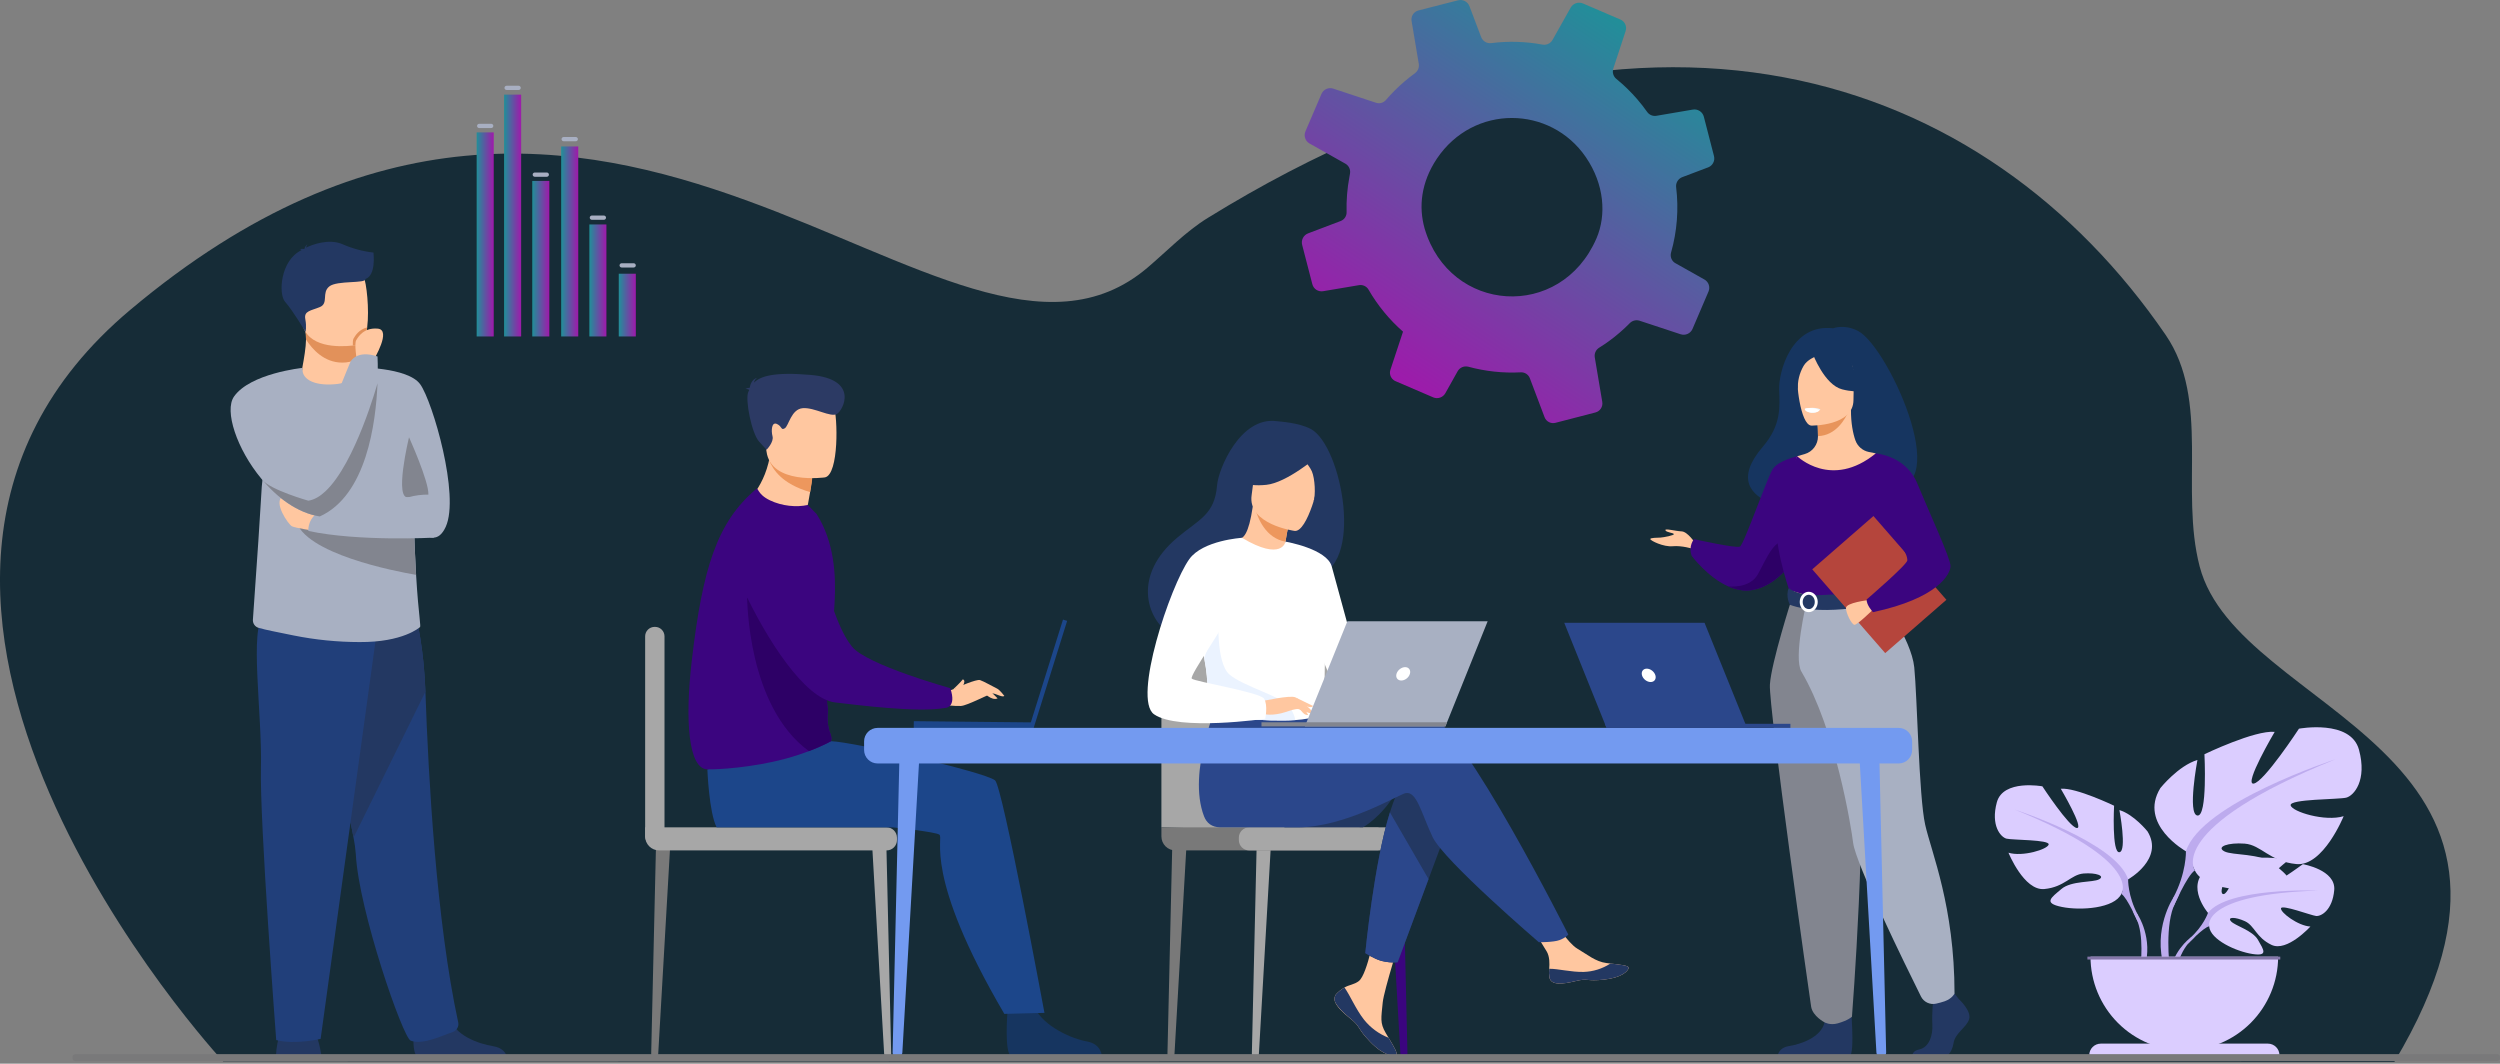 <svg width="1060" height="451" viewBox="0 0 1060 451" fill="none" xmlns="http://www.w3.org/2000/svg">
<rect x="0" y="0" width="1060" height="451" fill="#808080" stroke="none"/>
<path d="M94.587 450.006C94.587 450.006 -88.852 252.485 55.188 131.416C259.967 -40.73 402.267 185.271 486.577 113.46C494.936 106.34 502.774 98.148 512.119 92.385C697.739 -22.094 842.451 31.355 918.238 142.011C937.29 169.829 924.164 207.519 932.648 240.152C949.026 303.146 1095.31 316.042 1015.22 450.234L94.587 450.006Z" fill="#162C37"/>
<path d="M717.617 139.484L724.257 123.958L724.411 123.592C724.797 122.681 724.834 121.66 724.515 120.723C724.197 119.787 723.545 119 722.683 118.514L710.398 111.606C710.199 111.499 710.01 111.377 709.831 111.24C709.232 110.751 708.79 110.097 708.559 109.359C708.328 108.621 708.318 107.831 708.531 107.088C711.083 98.081 711.813 88.656 710.68 79.364C710.638 78.987 710.648 78.607 710.709 78.233C710.829 77.539 711.127 76.888 711.573 76.343C712.018 75.797 712.597 75.377 713.253 75.121L724.257 70.962C724.955 70.689 725.565 70.231 726.02 69.635C726.475 69.04 726.758 68.332 726.838 67.587C726.879 67.113 726.843 66.636 726.732 66.174L722.427 49.483C722.168 48.486 721.544 47.622 720.678 47.063C719.812 46.504 718.768 46.291 717.752 46.467L702.312 49.099C701.567 49.224 700.802 49.134 700.107 48.84C699.411 48.547 698.814 48.061 698.384 47.441C697.092 45.628 695.737 43.867 694.262 42.158C691.556 39.006 688.576 36.101 685.355 33.478C684.711 32.96 684.241 32.257 684.007 31.464C683.773 30.671 683.788 29.825 684.049 29.041L689.012 13.943L689.254 13.181C689.57 12.238 689.519 11.211 689.112 10.303C688.705 9.396 687.972 8.675 687.058 8.283L671.178 1.47C670.241 1.075 669.192 1.038 668.23 1.365C667.268 1.692 666.459 2.361 665.958 3.246L658.27 16.919C657.857 17.657 657.222 18.247 656.455 18.603C655.689 18.96 654.829 19.067 653.998 18.907C646.825 17.577 639.488 17.367 632.25 18.285C631.354 18.393 630.447 18.196 629.675 17.727C628.904 17.258 628.313 16.543 627.997 15.697L623.058 2.656C622.701 1.707 622.004 0.924 621.103 0.458C620.202 -0.008 619.16 -0.123 618.179 0.134L601.398 4.436C600.446 4.683 599.622 5.278 599.087 6.103C598.553 6.929 598.347 7.925 598.51 8.895L601.559 27.035C601.69 27.791 601.606 28.569 601.317 29.281C601.029 29.992 600.547 30.609 599.927 31.061C598.367 32.189 596.844 33.391 595.358 34.667C592.605 37.032 590.035 39.602 587.671 42.355C587.166 42.964 586.49 43.404 585.73 43.62C584.97 43.836 584.162 43.816 583.413 43.564L565.275 37.574C564.316 37.257 563.272 37.311 562.352 37.727C561.431 38.142 560.7 38.889 560.304 39.819L553.488 55.743C553.146 56.564 553.083 57.473 553.308 58.333C553.533 59.192 554.033 59.955 554.732 60.503C554.883 60.624 555.044 60.731 555.215 60.821L570.385 69.366C571.077 69.744 571.641 70.319 572.007 71.017C572.373 71.715 572.525 72.506 572.442 73.29C572.436 73.433 572.415 73.573 572.38 73.711C572.284 74.122 572.211 74.537 572.161 74.956C571.225 79.888 570.821 84.907 570.956 89.926C570.986 90.749 570.754 91.561 570.293 92.244C569.833 92.928 569.168 93.448 568.394 93.729L554.622 98.95C553.678 99.31 552.9 100.006 552.438 100.905C551.975 101.803 551.86 102.841 552.115 103.819L553.07 107.535L556.427 120.483C556.675 121.468 557.286 122.322 558.137 122.876C558.988 123.429 560.017 123.64 561.018 123.467L576.22 120.904C577.011 120.771 577.823 120.884 578.547 121.228C579.272 121.572 579.873 122.13 580.269 122.826C584.134 129.517 589.069 135.529 594.879 140.622L593.832 143.789L589.545 156.763C589.283 157.535 589.269 158.37 589.504 159.15C589.74 159.931 590.214 160.618 590.859 161.116C591.132 161.331 591.434 161.506 591.756 161.636L607.717 168.497C608.632 168.875 609.654 168.907 610.591 168.586C611.528 168.265 612.317 167.614 612.809 166.754L618.047 157.4C618.485 156.627 619.166 156.021 619.984 155.675C620.803 155.329 621.712 155.264 622.572 155.489C629.792 157.453 637.279 158.257 644.751 157.873C645.595 157.816 646.435 158.036 647.143 158.498C647.852 158.96 648.391 159.64 648.679 160.435L654.902 176.909C655.244 177.8 655.902 178.534 656.749 178.972C657.597 179.409 658.576 179.519 659.5 179.282L676.435 174.889C677.399 174.65 678.237 174.054 678.78 173.222C679.324 172.39 679.532 171.383 679.363 170.404L676.186 151.528C676.05 150.735 676.156 149.919 676.489 149.186C676.821 148.453 677.366 147.837 678.053 147.417C681.119 145.519 684.029 143.379 686.754 141.018C688.255 139.729 689.689 138.387 691.055 136.991C691.581 136.46 692.243 136.085 692.968 135.907C693.694 135.728 694.454 135.754 695.166 135.98L712.562 141.717C713.531 142.044 714.587 141.996 715.523 141.583C716.459 141.169 717.206 140.42 717.617 139.484ZM672.408 66.65C680.242 78.138 681.193 91.134 676.888 101.11C661.726 136.042 614.694 132.916 604.041 96.911C601.428 87.659 602.537 77.347 609.21 67.305C624.834 44.039 657.414 44.706 672.408 66.65Z" fill="url(#paint0_linear_436_565)"/>
<path d="M136.334 448.008C136.334 448.008 135.525 441.704 133.651 437.959C131.776 434.214 119.861 436.597 119.861 436.597C119.861 436.597 117.478 438.64 116.965 448.177L136.334 448.008Z" fill="#233862"/>
<path d="M176.945 447.92C174.145 446.211 175.737 433.456 175.737 433.456C175.737 433.456 188.787 423.015 190.581 431.011C192.375 439.006 202.98 442.594 209.016 443.571C213.182 444.248 214.474 446.555 214.873 447.92H176.945Z" fill="#233862"/>
<path d="M149.911 355.152C150.368 357.482 150.688 359.836 150.87 362.203C152.081 385.868 170.787 439.98 174.137 441.243C179.313 443.194 187.465 439.046 191.73 437.684C193.498 437.117 194.692 435.334 194.293 433.526C185.031 390.934 181.627 329.606 180.382 293.312C179.756 275.007 176.619 262.388 176.619 262.388C176.619 262.388 131.003 250.204 130.729 265.606C130.491 279.232 145.844 332.678 149.911 355.152Z" fill="#213F7A"/>
<path d="M149.911 355.152L180.389 293.282C179.763 274.978 176.626 262.359 176.626 262.359C176.626 262.359 131.003 250.204 130.729 265.606C130.491 279.232 145.844 332.678 149.911 355.152Z" fill="#233862"/>
<path d="M160.062 265.661L135.945 440.481C135.945 440.481 125.352 443.044 117.115 440.994C117.115 440.994 110.054 348.006 110.639 325.535C111.225 303.065 105.573 265.39 111.932 261.235C118.29 257.08 160.062 265.661 160.062 265.661Z" fill="#213F7A"/>
<path d="M107.232 262.747C107.176 263.513 107.386 264.275 107.826 264.905C108.266 265.535 108.909 265.995 109.648 266.206C113.012 267.18 116.889 267.861 124.371 269.41C133.62 271.277 143.031 272.224 152.467 272.236C170.942 272.353 177.937 265.983 177.937 265.983C178.736 265.983 177.517 262.132 176.422 243.746C176.056 237.523 175.69 229.623 175.434 219.643C175.203 210.666 175.046 200.002 175.031 187.346C175.009 172.128 151.453 155.749 151.017 155.749C151.017 157.945 147.565 161.972 142.231 162.338C135.917 162.752 128.171 159.607 128.171 155.972C128.171 155.935 116.757 174.233 112.701 193.731C112.185 196.202 111.789 198.809 111.471 201.554C110.504 209.813 111.445 203.927 107.232 262.747Z" fill="#A8B0C2"/>
<path d="M151.018 155.752C151.018 155.752 172.923 155.566 178.194 162.961C183.466 170.356 195.033 210.135 188.993 223.366C182.953 236.597 171.675 217.897 165.415 209.788C159.155 201.679 151.018 155.752 151.018 155.752Z" fill="#A8B0C2"/>
<path d="M151.241 152.406V154.672C151.241 154.672 151.86 161.756 143.14 162.788C134.42 163.821 127.926 161.485 128.161 156.023C128.948 151.791 129.694 147.424 129.753 143.92C129.773 142.501 129.669 141.082 129.442 139.681L146.343 139.344L151.318 140.157L151.241 152.406Z" fill="#FFC7A0"/>
<path d="M151.303 140.157L151.241 152.406C149.334 153.297 147.254 153.755 145.149 153.75C137.381 153.75 132.363 148.057 129.738 143.92C129.758 142.501 129.654 141.082 129.427 139.681L146.328 139.344L151.303 140.157Z" fill="#E2915A"/>
<path d="M128.134 136.961C130.093 147.515 143.711 147.167 149.593 146.505C151.252 146.322 152.291 146.109 152.291 146.109C154.158 145.612 155.22 142.668 155.685 138.817C156.644 131.191 155.432 120 154.143 117.137C152.207 112.832 148.554 108.171 134.844 111.532C121.135 114.893 125.62 123.441 128.134 136.961Z" fill="#FFC7A0"/>
<path d="M173.417 185.399C173.417 185.399 181.891 204.11 181.642 209.718C178.864 209.679 176.094 210.035 173.417 210.776C166.795 212.742 173.417 185.399 173.417 185.399Z" fill="#82858F"/>
<path d="M158.352 107.095C153.813 106.577 149.377 105.376 145.196 103.533C139.419 101.021 132.131 103.789 129.763 105.034C129.849 104.522 130.047 104.036 130.341 103.61C130.341 103.61 129.279 104.364 129.122 105.418C129.012 105.499 128.965 105.554 128.99 105.572C129.016 105.59 127.786 105.352 127.013 105.7C127.013 105.7 127.555 105.623 127.746 105.971C127.767 106.009 127.797 106.042 127.833 106.066C118.817 110.423 117.986 124.667 120.878 127.962C124.37 131.927 129.539 140.753 129.539 140.753C129.539 140.753 130.077 138.751 129.444 135.262C128.811 131.773 131.824 131.773 135.631 130.188C139.438 128.603 136.275 124.147 139.606 121.46C142.937 118.773 155.149 120.362 154.981 118.286C159.524 116.635 158.352 107.556 158.352 107.095Z" fill="#233862"/>
<path d="M125.371 220.452C128.951 234.814 167.629 242.238 176.422 243.747C176.056 237.523 175.69 229.623 175.434 219.643L125.371 220.452Z" fill="#82858F"/>
<path d="M133.863 225.12C133.497 225.12 125.264 223.89 123.789 223.154C122.314 222.418 115.574 212.834 119.989 210.377C124.404 207.921 136.257 217.747 136.257 217.747L133.863 225.12Z" fill="#FFC7A0"/>
<path d="M183.922 227.964C183.922 227.964 152.075 229.692 130.726 225.12C130.726 225.12 130.187 218.947 136.901 216.205C136.901 216.205 170.195 209.147 178.193 211.113C186.192 213.079 183.922 227.964 183.922 227.964Z" fill="#A8B0C2"/>
<path d="M110.819 202.982C117.408 210.948 126.062 217.454 135.583 218.977C135.664 218.856 138.468 214.602 137.941 208.36C137.699 205.468 136.74 202.136 134.474 198.6C133.729 197.407 133.102 196.144 132.603 194.829C127.402 181.562 128.178 155.994 128.178 155.994C128.178 155.994 106.1 158.308 99.222 168.134C95.008 174.137 100.382 190.388 110.819 202.982Z" fill="#A8B0C2"/>
<path d="M149.592 146.505C151.251 146.322 152.29 146.109 152.29 146.109C154.157 145.612 155.219 142.668 155.684 138.817C152.184 139.677 150.577 142.383 149.911 143.536C149.607 144.056 149.545 145.216 149.592 146.505Z" fill="#E2915A"/>
<path d="M158.489 152.472C158.489 152.472 166.114 139.89 160.184 139.344C154.254 138.799 151.87 142.818 151.017 144.283C150.165 145.747 151.241 152.406 151.241 152.406L158.489 152.472Z" fill="#FFC7A0"/>
<path d="M129.427 207.92C129.656 209.429 130.093 210.899 130.726 212.288C131.885 214.815 133.537 217.085 135.584 218.966C155.388 210.029 159.378 179.332 160.067 162.466C160.334 155.69 160.067 151.143 160.067 151.143C151.131 148.185 148.62 153.34 148.62 153.34C148.62 153.34 138.073 178.417 132.604 194.803C130.51 201.082 129.174 206.083 129.427 207.92Z" fill="#A8B0C2"/>
<path d="M110.819 202.982C117.408 210.948 126.062 217.454 135.583 218.977C155.388 210.04 159.378 179.343 160.066 162.478C160.066 162.478 150.695 196.466 137.941 208.345C135.635 210.494 133.219 211.922 130.726 212.292C130.726 212.292 114.644 207.745 111.273 203.465C111.152 203.278 110.999 203.114 110.819 202.982Z" fill="#82858F"/>
<path d="M936.188 387.057C936.188 387.057 926.502 375.756 935.592 368.581C935.592 368.581 942.228 364.554 947.643 364.887C947.643 364.887 939.955 377.748 942.452 379.029C944.948 380.31 949.967 364.081 949.967 364.081C949.967 364.081 965.071 362.617 969.932 364.953C969.932 364.953 957.017 375.522 959.737 376.148C962.457 376.774 976.404 366.406 976.404 366.406C976.404 366.406 990.465 368.797 989.714 377.389C988.964 385.981 984.121 388.617 981.99 388.372C979.86 388.126 967.406 383.389 967.136 385.135C966.865 386.882 974.362 392.582 979.611 392.849C979.611 392.849 969.698 403.781 963.112 400.625C956.527 397.469 955.963 392.468 951.856 390.594C947.749 388.719 944.245 388.723 945.94 390.634C947.635 392.545 955.066 394.409 957.416 398.56C959.767 402.712 961.872 405.516 955.055 404.491C948.239 403.466 937.162 398.48 936.675 392.776L936.188 387.057Z" fill="#DBCDFF"/>
<path d="M982.806 377.605C982.806 377.605 944.622 376.14 936.188 387.057C936.188 387.057 934.321 392.644 928.585 397.729L927.688 400.167C927.688 400.167 934.306 393.189 936.675 392.768C936.675 392.768 932.97 379.237 982.806 377.605Z" fill="#BDABEE"/>
<path d="M928.585 397.729C928.585 397.729 920.389 403.791 919.818 414.624L921.308 414.756C921.308 414.756 923.925 403.557 928.655 399.175C933.384 394.793 928.585 397.729 928.585 397.729Z" fill="#BDABEE"/>
<path d="M902.326 372.846C902.326 372.846 917.73 364.217 910.541 352.509C910.541 352.509 904.79 345.319 898.629 343.47C898.629 343.47 901.924 360.933 898.629 361.343C895.334 361.753 896.37 341.622 896.37 341.622C896.37 341.622 880.143 333.817 873.773 334.432C873.773 334.432 883.84 351.481 880.553 351.07C877.265 350.66 865.969 333.403 865.969 333.403C865.969 333.403 849.331 330.324 846.659 340.183C843.986 350.042 848.302 354.973 850.766 355.592C853.229 356.21 869.047 356.002 868.637 358.056C868.227 360.109 857.545 363.397 851.589 361.548C851.589 361.548 858.16 377.777 866.789 376.953C875.417 376.13 878.085 370.792 883.426 370.364C888.767 369.935 892.669 371.389 890.015 372.827C887.361 374.266 878.301 373.3 873.993 376.968C869.684 380.636 866.188 382.895 874.198 384.539C882.207 386.183 896.59 385.154 899.456 378.992L902.326 372.846Z" fill="#DBCDFF"/>
<path d="M854.258 343.265C854.258 343.265 897.396 357.235 902.326 372.846C902.326 372.846 902.121 379.831 906.434 387.856V390.938C906.434 390.938 901.916 380.46 899.449 379.025C899.449 379.011 909.106 365.451 854.258 343.265Z" fill="#BDABEE"/>
<path d="M906.435 387.841C906.435 387.841 913.087 397.945 909.294 410.242L907.584 409.785C907.584 409.785 909.246 396.239 905.754 389.426C902.262 382.613 906.435 387.841 906.435 387.841Z" fill="#BDABEE"/>
<path d="M926.832 360.947C926.832 360.947 906.526 349.573 916.003 334.138C916.003 334.138 923.585 324.66 931.708 322.222C931.708 322.222 927.373 345.242 931.708 345.784C936.042 346.326 934.684 319.791 934.684 319.791C934.684 319.791 956.077 309.5 964.471 310.313C964.471 310.313 951.201 332.788 955.535 332.246C959.869 331.704 974.761 308.959 974.761 308.959C974.761 308.959 996.692 304.895 1000.21 317.895C1003.73 330.895 998.046 337.393 994.795 338.206C991.545 339.018 970.697 338.744 971.239 341.453C971.781 344.162 985.86 348.493 993.712 346.058C993.712 346.058 985.047 367.449 973.677 366.366C962.307 365.282 958.786 358.242 951.742 357.7C944.699 357.158 939.56 359.055 943.078 360.951C946.596 362.847 958.515 361.573 964.2 366.406C969.885 371.238 974.49 374.218 963.929 376.386C953.368 378.553 934.413 377.198 930.617 369.064L926.832 360.947Z" fill="#DBCDFF"/>
<path d="M990.198 321.951C990.198 321.951 933.337 340.366 926.835 360.948C926.835 360.948 927.106 370.155 921.421 380.717V384.777C921.421 384.777 927.377 370.968 930.628 369.071C930.628 369.064 917.9 351.198 990.198 321.951Z" fill="#BDABEE"/>
<path d="M921.421 380.716C921.421 380.716 912.635 394.031 917.65 410.242L919.905 409.638C919.905 409.638 917.709 391.78 922.303 382.803C926.897 373.827 921.421 380.716 921.421 380.716Z" fill="#BDABEE"/>
<path d="M926.15 445.398C936.7 445.398 946.819 441.207 954.279 433.746C961.739 426.285 965.93 416.166 965.93 405.615H886.37C886.37 416.166 890.561 426.285 898.021 433.746C905.481 441.207 915.6 445.398 926.15 445.398Z" fill="#DBCDFF"/>
<path d="M966.48 447.408H885.832C885.832 446.106 886.349 444.857 887.27 443.936C888.191 443.016 889.439 442.499 890.741 442.499H961.586C962.23 442.499 962.869 442.626 963.464 442.872C964.059 443.119 964.6 443.481 965.056 443.937C965.511 444.393 965.873 444.934 966.119 445.529C966.365 446.125 966.492 446.763 966.491 447.408H966.48Z" fill="#DBCDFF"/>
<path d="M966.835 405.615H885.063V406.834H966.835V405.615Z" fill="#8476A8"/>
<path d="M787.8 140.321C781.943 137.283 777.254 139.194 777.254 139.194C759.339 137.089 754.111 157.985 754.353 165.186C754.594 172.387 755.418 180.097 747.416 189.44C724.302 216.403 772.718 217.6 772.718 217.6C773.128 196.041 798.969 203.908 797.834 206.09C830.949 214.042 801.118 147.23 787.8 140.321Z" fill="#163560"/>
<path d="M718.69 230.194C718.69 230.194 715.538 225.394 712.997 225.303C710.457 225.211 705.757 223.89 706.134 224.831C706.511 225.771 709.428 225.867 709.706 226.43C709.985 226.994 705.379 227.84 704.065 227.935C702.751 228.03 699.643 227.935 699.738 228.594C699.834 229.253 705.332 231.98 709.212 231.603C713.092 231.226 717.888 232.731 717.888 232.731L718.69 230.194Z" fill="#FFC7A0"/>
<path d="M764.254 231.742C762.879 234.317 761.266 236.757 759.437 239.031C755.692 243.721 749.919 249.139 742.671 250.208C739.212 250.721 735.825 249.974 732.71 248.594C723.925 244.684 717.288 235.7 717.288 235.7C715.736 231.464 718.276 228.594 718.276 228.594C718.276 228.594 736.052 232.595 737.744 231.746C739.435 230.897 749.311 202.459 751.654 198.874C753.997 195.29 762.018 193.445 762.018 193.445L764.254 231.742Z" fill="#3B057F"/>
<path d="M759.437 239.031C755.692 243.721 749.919 249.139 742.671 250.208C739.212 250.72 735.825 249.974 732.71 248.594C733.054 248.637 741.862 249.725 745.35 243.468C748.927 237.073 752.793 226.913 758.101 230.289C760.392 231.746 760.293 235.378 759.437 239.031Z" fill="#2D0066"/>
<path d="M830.556 423.634C830.556 423.634 835.981 428.583 834.923 432.101C833.865 435.62 828.971 437.959 828.308 442.261C827.645 446.562 825.013 448.905 822.619 448.905H811.271C811.271 448.905 809.518 445.881 813.749 444.966C817.981 444.051 819.581 439.006 819.317 434.316C819.054 429.627 819.713 423.37 819.713 423.37L828.707 421.287L830.556 423.634Z" fill="#233862"/>
<path d="M784.665 425.735C784.665 425.735 786.616 446.705 784.233 447.877L753.758 447.814C753.758 447.814 753.758 444.296 758.653 443.516C763.547 442.737 772.149 439.855 773.603 433.485C775.056 427.115 784.665 425.735 784.665 425.735Z" fill="#233862"/>
<path d="M806.396 275.285C800.125 261.22 796.289 257.182 797.021 252.818C797.566 249.567 795.359 192.237 795.359 192.237C794.627 192.01 793.126 191.801 792.31 191.622C791.039 191.352 789.858 190.763 788.877 189.911C787.897 189.059 787.149 187.971 786.705 186.749C785.64 183.762 784.791 179.347 784.809 173.815L784.007 173.973L770.5 176.649C770.5 176.649 770.807 180.899 770.818 184.904V185.003C770.828 186.695 770.286 188.344 769.274 189.7C768.262 191.056 766.835 192.044 765.21 192.515C763.504 193.01 762.021 193.431 762.021 193.431C762.021 193.431 757.061 207.591 756.113 222.14C755.165 236.688 765.133 243.007 756.036 272.078C746.753 301.78 809.844 283.058 806.396 275.285Z" fill="#FFC7A0"/>
<path d="M770.499 176.66C770.499 176.66 770.806 180.91 770.817 184.915C778.373 184.703 782.37 177.806 783.996 173.984L770.499 176.66Z" fill="#E8945B"/>
<path d="M767.977 180.452C767.977 180.452 785.859 180.745 785.87 169.605C785.881 158.465 788.198 151 776.781 150.341C765.363 149.682 763.141 153.929 762.233 157.663C761.326 161.397 763.324 180.086 767.977 180.452Z" fill="#FFC7A0"/>
<path d="M768.637 150.071C768.637 150.071 773.535 163.14 781.05 165.08C788.566 167.021 791.824 165 791.824 165C788.116 161.744 785.657 157.299 784.868 152.428C784.868 152.428 772.331 143.847 768.637 150.071Z" fill="#163560"/>
<path d="M769.851 151.128C769.851 151.128 766.22 152.487 764.726 155.137C762.923 158.23 762.08 161.789 762.307 165.362C762.307 165.362 758.62 156.481 762.764 151.451C767.161 146.113 769.851 151.128 769.851 151.128Z" fill="#163560"/>
<path d="M771.869 173.541C771.409 174.06 770.835 174.467 770.193 174.728C769.55 174.989 768.856 175.098 768.164 175.045C767.584 175.011 767.023 174.823 766.539 174.501C766.055 174.18 765.665 173.736 765.407 173.215C765.407 173.215 769.057 172.347 771.869 173.541Z" fill="#EBF3FA"/>
<path d="M808.105 217.6C808.378 222.291 808.378 226.993 808.105 231.684C807.805 236.78 802.655 243.6 801.923 245.288C800.092 249.52 798.02 250.208 798.02 250.208L782.019 254.133L776.393 255.509L758.654 250.208C758.654 250.208 750.571 227.653 753.818 214.953C757.065 202.253 762.018 193.442 762.018 193.442C762.018 193.442 776.496 207.617 795.33 192.237L808.105 217.6Z" fill="#3B057F"/>
<path d="M803.423 233.763C803.122 238.855 802.654 243.6 801.922 245.288C800.091 249.52 798.02 250.208 798.02 250.208L782.019 254.132L775.063 252.09C775.063 252.09 798.261 248.571 795.691 228.612L803.423 233.763Z" fill="#3B057F"/>
<path d="M759.782 253.635C759.782 253.635 750.996 280.982 750.433 290.295C749.869 299.609 767.228 422.572 767.923 426.848C768.582 430.875 773.605 433.471 773.605 433.471C773.605 433.471 775.914 434.833 779.209 433.903C783.785 432.61 785.231 431.065 785.231 431.065C785.231 431.065 792.069 343.364 787.837 312.037C785.261 292.666 783.831 273.16 783.554 253.62L759.782 253.635Z" fill="#82858F"/>
<path d="M797.007 252.818C797.007 252.818 810.408 270.801 811.649 282.959C812.89 295.117 813.608 337.814 816.273 349.665C818.938 361.515 828.719 384.323 828.719 421.287C828.719 421.287 827.705 423.407 824.564 424.534C823.364 424.939 822.142 425.277 820.903 425.545C819.646 425.833 818.328 425.688 817.162 425.135C815.997 424.582 815.051 423.652 814.479 422.495C807.864 409.18 786.804 366.241 785.724 357.331C784.959 351.019 778.312 309.274 763.804 284.778C760.323 278.895 765.942 255.491 765.942 255.491L797.007 252.818Z" fill="#A8B0C2"/>
<path d="M771.469 173.837C771.469 173.837 771.162 175.151 767.893 174.935C767.893 174.935 765.151 174.767 765.235 173.325C765.235 173.336 767.896 172.311 771.469 173.837Z" fill="white"/>
<path d="M758.379 249.41C758.379 249.41 761.904 252.2 768.91 252.339C777.282 252.507 798.02 250.204 798.02 250.204C798.591 251.911 798.889 253.698 798.902 255.498C798.902 255.498 773.574 261.886 758.898 256.432C758.898 256.435 757.006 252.873 758.379 249.41Z" fill="#233862"/>
<path d="M766.904 259.554C764.795 259.554 763.082 257.618 763.082 255.231C763.082 252.844 764.795 250.911 766.904 250.911C769.012 250.911 770.722 252.848 770.722 255.231C770.722 257.614 769.009 259.554 766.904 259.554ZM766.904 252.174C765.494 252.174 764.341 253.547 764.341 255.231C764.341 256.915 765.487 258.288 766.904 258.288C768.321 258.288 769.466 256.919 769.466 255.231C769.466 253.543 768.324 252.174 766.904 252.174Z" fill="white"/>
<path d="M794.344 218.795L768.394 241.395L799.327 276.919L825.277 254.319L794.344 218.795Z" fill="#B5453C"/>
<path d="M792.166 254.44C792.166 254.44 782.649 255.538 782.689 257.812C782.729 260.085 785.057 264.705 786.232 264.91C787.407 265.115 793.971 258.639 793.971 258.639L792.166 254.44Z" fill="#FFC7A0"/>
<path d="M795.345 192.241C795.345 192.241 808.04 193.13 812.916 204.962C817.792 216.795 827.017 236.651 827.017 239.994C827.017 243.336 821.859 253.638 794.162 259.558C794.162 259.558 791.296 256.545 791.472 254.162C791.472 254.162 808.761 239.309 808.713 237.574C808.625 234.279 805.88 229.956 790.699 214.77C786.563 210.641 795.345 192.241 795.345 192.241Z" fill="#3B057F"/>
<path d="M532.293 448.177H532.162C531.978 448.177 531.797 448.141 531.628 448.07C531.458 447.999 531.305 447.895 531.177 447.764C531.049 447.633 530.948 447.478 530.881 447.307C530.813 447.137 530.781 446.954 530.785 446.771L532.872 356.404L539.011 355.672L533.776 446.756C533.759 447.138 533.596 447.499 533.319 447.764C533.043 448.028 532.676 448.176 532.293 448.177Z" fill="#A7A7A7"/>
<path d="M496.507 448.177H496.375C496.192 448.177 496.011 448.14 495.842 448.069C495.673 447.998 495.521 447.894 495.393 447.763C495.265 447.632 495.164 447.477 495.097 447.306C495.03 447.136 494.998 446.954 495.002 446.771L497.085 356.404L503.228 355.672L497.989 446.756C497.973 447.138 497.809 447.499 497.533 447.764C497.257 448.028 496.889 448.176 496.507 448.177Z" fill="#797979"/>
<path d="M595.253 448.177H595.385C595.569 448.177 595.75 448.141 595.919 448.07C596.089 447.999 596.242 447.895 596.37 447.764C596.498 447.633 596.599 447.478 596.666 447.307C596.734 447.137 596.766 446.954 596.762 446.771L594.675 356.404L588.536 355.672L593.771 446.756C593.788 447.138 593.951 447.499 594.227 447.764C594.504 448.028 594.871 448.176 595.253 448.177Z" fill="#3B057F"/>
<path d="M492.436 350.799V288.889C492.436 286.299 492.946 283.733 493.937 281.34C494.929 278.946 496.382 276.771 498.214 274.939C500.045 273.107 502.22 271.654 504.614 270.662C507.007 269.671 509.572 269.161 512.163 269.161H556.775C559.366 269.16 561.932 269.669 564.326 270.66C566.72 271.651 568.896 273.105 570.728 274.937C572.56 276.769 574.014 278.944 575.005 281.338C575.997 283.732 576.507 286.298 576.506 288.889V353.179L492.436 350.799Z" fill="#A7A7A7"/>
<path d="M492.439 350.799H584.494V360.574H498.362C496.791 360.574 495.285 359.95 494.174 358.839C493.063 357.728 492.439 356.222 492.439 354.651V350.799Z" fill="#797979"/>
<path d="M594.816 350.799H529.649C527.231 350.799 525.271 352.76 525.271 355.178V356.196C525.271 358.614 527.231 360.574 529.649 360.574H594.816C597.234 360.574 599.195 358.614 599.195 356.196V355.178C599.195 352.76 597.234 350.799 594.816 350.799Z" fill="#A7A7A7"/>
<path d="M592.283 335.383C585.895 346.505 577.856 350.8 577.856 350.8H544.416C544.416 350.8 597.159 326.886 592.283 335.383Z" fill="#233862"/>
<path d="M566.601 421.437C566.203 421.876 565.94 422.42 565.842 423.004C565.745 423.588 565.818 424.188 566.051 424.732C566.051 424.732 566.051 424.732 566.051 424.751C566.849 426.947 569.485 429.415 572.546 431.875C572.937 432.19 573.278 432.475 573.589 432.742L573.819 432.951L574.002 433.116C576.854 435.744 575.782 436.348 580.91 441.686C586.767 447.77 590.794 447.88 591.925 447.328C592.895 446.855 590.926 443.626 588.748 440.006L588.429 439.475C588.136 438.995 587.851 438.505 587.561 438.01C584.999 433.647 585.662 431.6 586.266 425.106C586.76 419.827 594.476 395.613 594.476 395.613L583.275 393.684C583.275 393.684 579.9 412.962 576.181 415.931C574.193 417.513 571.967 417.535 570.056 418.706C569.924 418.791 569.789 418.871 569.661 418.959C568.535 419.645 567.506 420.479 566.601 421.437Z" fill="#FFC7A0"/>
<path d="M566.601 421.437C566.203 421.876 565.94 422.42 565.842 423.004C565.745 423.588 565.818 424.188 566.051 424.732C566.051 424.732 566.051 424.732 566.051 424.75C567.029 426.947 569.599 429.4 572.556 431.849C572.923 432.171 573.289 432.468 573.589 432.742L573.819 432.951L574.002 433.116C576.854 435.744 575.782 436.348 580.91 441.686C586.767 447.77 590.794 447.88 591.925 447.327C592.895 446.855 590.926 443.626 588.748 440.006C584.656 438.406 581.059 435.754 578.322 432.318C574.804 427.826 572.465 422.067 570.056 418.706C569.924 418.79 569.789 418.871 569.661 418.959C568.535 419.645 567.506 420.479 566.601 421.437Z" fill="#233862"/>
<path d="M656.949 414.438C657.641 417.897 662.571 417.322 668.077 415.975C673.583 414.628 672.276 416.228 680.117 415.36C687.958 414.492 690.33 411.571 690.568 410.403C690.784 409.371 686.908 409.005 682.756 408.525L681.182 408.338C676.493 407.749 673.056 404.721 668.795 402.236C664.768 399.882 658.739 390.286 658.739 390.286L647.987 391.139C647.987 391.139 653.629 399.71 655.81 403.433C657.095 405.629 657.026 408.521 656.865 410.755C656.729 411.981 656.758 413.219 656.949 414.438Z" fill="#FFC7A0"/>
<path d="M668.078 415.975C673.569 414.628 672.277 416.228 680.118 415.36C687.959 414.492 690.331 411.571 690.569 410.403C690.785 409.371 686.908 409.005 682.757 408.525L682.717 408.606C679.359 410.762 675.479 411.968 671.49 412.095C666.171 412.226 660.541 410.703 656.865 410.762C656.732 411.981 656.76 413.212 656.949 414.423C657.641 417.897 662.572 417.322 668.078 415.975Z" fill="#233862"/>
<path d="M615.752 345.693L605.7 372.725L592.58 408.038C590.242 408.211 587.892 407.996 585.625 407.401C582.484 406.493 578.882 404.106 578.882 404.106C578.882 404.106 582.543 366.19 589.322 344.433C591.065 338.847 593.016 334.325 595.179 331.785C605.693 319.349 615.752 345.693 615.752 345.693Z" fill="#233862"/>
<path d="M605.532 302.742C598.943 300.619 580.171 303.346 561.308 307.04L557.358 300.524L516.615 297.343C516.615 297.343 503.169 327.161 510.531 346.157C511.629 348.951 513.763 350.741 517.428 350.799H518.021H550.147C570.408 350.799 593.028 336.888 595.956 336.284C600.744 335.325 602.659 344.905 607.451 354.955C612.242 365.004 652.477 399.505 652.477 399.505C652.477 399.505 658.66 399.563 661.215 398.608C663.96 397.575 664.963 396.239 664.963 396.239C664.963 396.239 620.38 307.531 605.532 302.742Z" fill="#2B478B"/>
<path d="M555.753 181.873C550.533 179.135 542.575 178.765 541.301 178.578C525.864 176.503 516.57 198.94 516.043 205.739C515.036 218.27 508.406 220.181 499.075 228.027C480.369 243.769 485.857 262.048 496.085 268.842C502.224 272.921 513.041 268.842 513.041 268.842C513.195 268.948 542.626 252.368 557.137 244.398C578.867 241.316 569.056 188.858 555.753 181.873Z" fill="#233862"/>
<path d="M544.959 237.607C545.021 237.651 537.82 240.107 533.003 237.973C528.471 235.971 525.041 228.513 525.107 228.51C527.168 228.414 529.43 226.613 531.173 214.788L532.051 215.103L546.807 220.43C546.807 220.43 545.738 225.164 545.047 229.674C544.464 233.448 544.15 237.073 544.959 237.607Z" fill="#FFC7A0"/>
<path d="M546.808 220.43C546.808 220.43 545.739 225.164 545.047 229.674C536.573 228.147 533.245 219.701 532.052 215.118L546.808 220.43Z" fill="#ED975D"/>
<path d="M549.004 225.12C549.004 225.12 528.815 222.407 530.701 209.861C532.586 197.315 531.242 188.51 544.212 189.726C557.182 190.941 558.965 196.088 559.353 200.43C559.741 204.772 554.305 225.5 549.004 225.12Z" fill="#FFC7A0"/>
<path d="M558.612 193.537C558.612 193.537 545.69 204.677 536.897 205.574C528.104 206.471 524.781 203.648 524.781 203.648C528.289 200.508 531.113 196.68 533.079 192.402C533.524 191.392 534.232 190.52 535.128 189.877C536.024 189.233 537.076 188.841 538.175 188.741C544.453 188.214 556.372 187.968 558.612 193.537Z" fill="#233862"/>
<path d="M550.534 192.541C550.534 192.541 554.857 196.722 556.219 199.823C557.533 202.814 557.928 209.971 556.881 212.812C556.881 212.812 563.617 199.713 559.81 193.35C555.761 186.599 550.534 192.541 550.534 192.541Z" fill="#233862"/>
<path d="M561.959 267.352C561.348 308.223 561.79 299.682 557.321 303.559C556.241 304.492 553.214 305.049 549.227 305.312C536.697 306.147 514.671 304.082 513.832 301.765C510.94 293.751 512.979 291.262 510.571 278.99C510.318 277.687 510.007 276.274 509.641 274.736C507.631 266.316 505.673 263.442 512.807 249.904C519.276 237.644 525.986 227.69 526.601 228.048C543.67 238.182 545.047 229.663 545.047 229.663C545.047 229.663 562.255 247.415 561.959 267.352Z" fill="white"/>
<path d="M605.7 372.725L592.58 408.038C590.242 408.211 587.892 407.996 585.625 407.401C582.484 406.493 578.882 404.106 578.882 404.106C578.882 404.106 582.543 366.19 589.322 344.433L605.7 372.725Z" fill="#2B478B"/>
<path d="M545.047 229.663C545.047 229.663 562.618 232.639 564.672 240.203C566.725 247.766 578.868 292.217 578.868 292.217C578.868 292.217 569.943 293.824 565.818 289.699C561.692 285.573 551.464 251.431 551.464 251.431L545.047 229.663Z" fill="white"/>
<path d="M549.227 305.313C536.697 306.147 514.671 304.082 513.832 301.765C510.94 293.751 512.979 291.262 510.571 278.99L516.614 261.971C516.614 261.971 515.615 280.923 521.205 285.91C526.795 290.896 544.088 295.534 546.804 299.7C548.114 301.703 548.978 303.705 549.227 305.313Z" fill="#EBF3FF"/>
<path d="M534.87 297.343C534.87 297.343 547.235 294.59 549.227 295.684C551.218 296.779 556.098 300.78 556.709 302.171C557.321 303.563 552.269 301.113 550.625 300.674C549.56 300.388 546.76 301.362 545.372 301.824C539.537 303.768 535.964 302.768 535.964 302.768L534.87 297.343Z" fill="#FFC7A0"/>
<path d="M526.589 228.037C526.589 228.037 509.992 229.063 504.259 237.076C496.169 248.359 480.121 296.449 489.32 302.863C499.676 310.086 536.458 304.752 536.458 304.752C536.458 304.752 537.681 299.03 535.979 296.263C534.277 293.495 506.598 289.025 505.324 287.747C504.051 286.47 521.289 262.853 521.289 259.005C521.289 255.158 526.589 228.037 526.589 228.037Z" fill="white"/>
<path d="M549.827 299.14C549.827 299.14 552.419 302.483 553.268 302.882C553.695 303.113 554.179 303.218 554.663 303.182L552.921 300.041L549.827 299.14Z" fill="#FFC7A0"/>
<path d="M549.227 295.684L556.761 299.345C556.761 299.345 556.439 299.869 555.513 299.825C554.586 299.781 552.247 298.928 552.247 298.928L549.227 295.684Z" fill="#FFC7A0"/>
<path d="M553.269 307.985H612.846L630.765 263.417H571.283L553.269 307.985Z" fill="#A8B0C2"/>
<path d="M613.541 306.25H534.87V307.985H612.845L613.541 306.25Z" fill="#82858F"/>
<path d="M597.804 285.701C598.254 284.134 597.346 282.864 595.779 282.864C594.212 282.864 592.58 284.134 592.119 285.701C591.657 287.268 592.576 288.538 594.143 288.538C595.71 288.538 597.372 287.268 597.804 285.701Z" fill="white"/>
<path d="M277.742 265.796H277.552C275.338 265.796 273.543 267.591 273.543 269.805V354.446C273.543 356.66 275.338 358.455 277.552 358.455H277.742C279.956 358.455 281.751 356.66 281.751 354.446V269.805C281.751 267.591 279.956 265.796 277.742 265.796Z" fill="#A7A7A7"/>
<path d="M277.609 448.177H277.477C277.294 448.177 277.113 448.14 276.944 448.069C276.776 447.998 276.623 447.894 276.495 447.763C276.367 447.632 276.267 447.477 276.2 447.306C276.133 447.136 276.1 446.954 276.105 446.771L278.188 356.404L284.33 355.672L279.092 446.756C279.075 447.138 278.911 447.499 278.635 447.764C278.359 448.028 277.992 448.176 277.609 448.177Z" fill="#797979"/>
<path d="M376.356 448.177H376.488C376.671 448.177 376.853 448.141 377.022 448.07C377.191 447.999 377.344 447.895 377.472 447.764C377.601 447.633 377.701 447.478 377.769 447.307C377.836 447.137 377.868 446.954 377.864 446.771L375.777 356.404L369.638 355.672L374.873 446.756C374.89 447.138 375.054 447.499 375.33 447.764C375.606 448.028 375.973 448.176 376.356 448.177Z" fill="#A7A7A7"/>
<path d="M375.921 350.799H273.54V354.654C273.541 356.226 274.166 357.732 275.277 358.843C276.388 359.954 277.895 360.578 279.466 360.578H375.921C377.086 360.578 378.203 360.115 379.027 359.291C379.851 358.467 380.314 357.35 380.314 356.185V355.171C380.308 354.009 379.843 352.898 379.02 352.078C378.196 351.259 377.082 350.799 375.921 350.799Z" fill="#A7A7A7"/>
<path d="M427.174 428.858C427.174 428.858 425.666 447.595 429.005 447.844C429.451 447.877 446.019 447.877 446.019 447.877L467.171 447.756C467.171 447.756 467.032 442.66 460.852 441.58C454.673 440.5 442.432 435.301 438.687 427.126C434.759 418.531 427.174 428.858 427.174 428.858Z" fill="#163560"/>
<path d="M299.925 326.231C299.925 326.231 300.632 344.646 303.875 350.818H378.685C378.685 350.818 396.658 352.681 398.295 353.893C400.363 355.42 391.094 370.594 425.834 429.887L442.849 429.455C442.849 429.455 425.058 333.293 421.895 330.858C417.165 327.216 361.824 314.545 352.342 314.271C342.861 313.996 299.925 326.231 299.925 326.231Z" fill="#1C468A"/>
<path d="M341.859 217.106C347.631 220.683 347.957 227.807 347.957 227.807C333.875 231.468 313.39 215.817 313.39 215.817C313.39 215.817 322.453 209.725 325.81 196.345C325.984 195.666 326.137 194.974 326.272 194.269C326.738 191.855 326.993 189.405 327.033 186.947L333.501 192.742L344.256 202.378C344.256 202.378 344.015 206.376 342.668 213.255C342.438 214.45 342.169 215.734 341.859 217.106Z" fill="#FFC7A0"/>
<path d="M349.821 291.027C349.341 294.169 350.315 296.698 350.78 299.034C350.98 299.891 351.052 300.773 350.992 301.651C350.223 310.343 353.32 311.448 352.35 314.252C352.35 314.252 349.056 316.185 342.983 318.484C340.347 319.48 337.188 320.549 333.553 321.552L332.978 321.71C318.903 325.513 304.106 326.326 299.926 326.213C291.942 326 290.331 305.759 293.293 280.264C297.905 240.543 304.147 221.287 320.59 207.375C321.626 206.496 320.927 209.48 326.447 212.134C331.554 214.591 337.719 215.169 342.496 214.108L346.252 217.973C353.723 229.773 354.506 243.779 353.869 255.45C353.075 270.219 351.208 281.985 349.821 291.027Z" fill="#3B057F"/>
<path d="M344.263 202.371C344.263 202.371 344.838 201.77 343.491 208.646C331.579 205.201 327.699 199.127 326.107 195.1C325.656 193.962 330.536 193.357 333.508 192.728L344.263 202.371Z" fill="#ED975D"/>
<path d="M349.802 202.407C349.802 202.407 326.816 205.702 324.986 191.351C323.156 177 318.957 167.767 333.556 165.058C348.154 162.349 351.709 167.46 353.484 172.098C355.26 176.737 355.732 201.181 349.802 202.407Z" fill="#FFC7A0"/>
<path d="M436.311 308.735L438.068 309.285L452.467 263.251L450.709 262.702L436.311 308.735Z" fill="#1C468A"/>
<path d="M387.421 308.806L438.031 309.327L438.062 306.299L387.452 305.778L387.421 308.806Z" fill="#1C468A"/>
<path d="M317.658 165.348C317.471 165.132 317.046 164.956 316.091 164.897C316.638 164.592 317.251 164.423 317.877 164.407C318.09 163.082 318.814 160.746 321.102 160.182C320.728 160.397 320.408 160.694 320.165 161.05C319.922 161.406 319.763 161.813 319.7 162.24C322.369 159.542 328.058 157.605 343.758 158.97C364.448 160.768 357.519 173.98 354.828 175.529C352.137 177.077 345.42 172.703 340.423 173.061C335.426 173.42 334.42 180.625 332.736 181.602C331.052 182.58 331.715 180.834 329.441 179.772C327.168 178.71 326.912 182.514 327.552 184.989C328.193 187.463 325.019 190.7 325.019 190.7L321.864 187.244C318.708 183.792 315.824 169.25 317.295 166.164L317.658 165.348Z" fill="#2C3A64"/>
<path d="M352.35 314.253C352.35 314.253 349.056 316.185 342.983 318.485C316.758 299.349 316.9 254.052 316.758 253.28L349.704 282.285L350.802 299.034C351.002 299.891 351.073 300.773 351.014 301.652C350.223 310.343 353.32 311.448 352.35 314.253Z" fill="#2D0066"/>
<path d="M399.832 292.942C401.314 293.11 402.814 292.867 404.166 292.239C406.392 291.196 414.05 287.897 415.515 288.348C416.979 288.798 421.661 291.459 422.77 291.965C423.879 292.47 425.838 295.058 425.838 295.058C425.025 295.878 422.177 293.996 420.888 294.033C419.6 294.07 410.174 299.22 407.37 299.334C404.565 299.447 400.198 298.873 400.198 298.873L399.832 292.942Z" fill="#FFC7A0"/>
<path d="M416.93 293.356C416.956 293.506 420.379 297.324 422.989 296.112L420.13 293.29L416.93 293.356Z" fill="#FFC7A0"/>
<path d="M404.167 292.239C404.167 292.239 407.238 289.398 408.256 288.029C408.256 288.029 408.867 288.311 408.893 288.827C408.933 289.695 408.091 291.28 408.091 291.28L404.167 292.239Z" fill="#FFC7A0"/>
<path d="M343.751 224.655C326.868 214.375 306.943 232.343 315.319 250.241C325.034 271.002 341.203 296.321 354.056 297.833C363.207 298.898 389.388 302.255 400.473 300.187C400.473 300.187 405.843 300.451 402.929 291.803C402.929 291.803 367.113 281.82 361.161 274.077C357.973 269.926 352.54 261.524 344.143 224.911C344.106 224.746 343.879 224.735 343.751 224.655Z" fill="#3B057F"/>
<path d="M797.651 448.177H797.831C798.084 448.177 798.335 448.126 798.568 448.028C798.801 447.93 799.013 447.786 799.19 447.605C799.367 447.424 799.506 447.209 799.599 446.973C799.692 446.738 799.736 446.486 799.731 446.233L796.85 321.395L788.368 320.406L795.601 446.24C795.631 446.764 795.86 447.256 796.241 447.616C796.622 447.976 797.127 448.177 797.651 448.177Z" fill="#739AF0"/>
<path d="M380.551 448.177H380.368C380.115 448.176 379.865 448.125 379.631 448.027C379.398 447.929 379.187 447.785 379.01 447.604C378.833 447.423 378.694 447.208 378.601 446.973C378.508 446.737 378.463 446.486 378.468 446.233L381.349 321.395L389.835 320.406L382.598 446.24C382.569 446.763 382.34 447.255 381.96 447.616C381.579 447.976 381.075 448.176 380.551 448.177Z" fill="#739AF0"/>
<path d="M372.08 308.629H805.041C806.555 308.629 808.006 309.231 809.076 310.301C810.147 311.371 810.748 312.823 810.748 314.337V317.998C810.748 319.511 810.147 320.963 809.076 322.033C808.006 323.104 806.555 323.705 805.041 323.705H372.08C370.567 323.705 369.117 323.104 368.047 322.034C366.978 320.965 366.377 319.514 366.377 318.001V314.34C366.376 313.591 366.523 312.848 366.809 312.155C367.095 311.462 367.515 310.833 368.045 310.302C368.574 309.772 369.203 309.351 369.896 309.064C370.588 308.777 371.33 308.629 372.08 308.629Z" fill="#739AF0"/>
<path d="M269.582 116.057H262.353V142.657H269.582V116.057Z" fill="url(#paint1_linear_436_565)"/>
<path d="M268.678 113.425H263.586C263.346 113.424 263.117 113.328 262.947 113.159C262.778 112.989 262.682 112.76 262.681 112.52C262.682 112.281 262.778 112.051 262.947 111.882C263.117 111.713 263.346 111.617 263.586 111.616H268.678C268.917 111.617 269.146 111.713 269.316 111.882C269.485 112.051 269.581 112.281 269.582 112.52C269.581 112.76 269.485 112.989 269.316 113.159C269.146 113.328 268.917 113.424 268.678 113.425Z" fill="#A8AFC2"/>
<path d="M257.117 95.168H249.888V142.657H257.117V95.168Z" fill="url(#paint2_linear_436_565)"/>
<path d="M256.049 93.198H250.957C250.718 93.197 250.488 93.101 250.319 92.932C250.149 92.763 250.054 92.533 250.053 92.293C250.054 92.054 250.149 91.825 250.319 91.655C250.488 91.486 250.718 91.39 250.957 91.389H256.049C256.289 91.39 256.518 91.486 256.687 91.655C256.857 91.825 256.952 92.054 256.953 92.293C256.952 92.533 256.857 92.763 256.687 92.932C256.518 93.101 256.289 93.197 256.049 93.198Z" fill="#A8AFC2"/>
<path d="M245.174 62.098H237.944V142.657H245.174V62.098Z" fill="url(#paint3_linear_436_565)"/>
<path d="M244.118 59.902H238.994C238.754 59.901 238.525 59.805 238.355 59.636C238.186 59.466 238.09 59.237 238.089 58.997C238.09 58.758 238.186 58.528 238.355 58.359C238.525 58.19 238.754 58.094 238.994 58.093H244.118C244.358 58.094 244.587 58.19 244.757 58.359C244.926 58.528 245.022 58.758 245.023 58.997C245.022 59.237 244.926 59.466 244.757 59.636C244.587 59.805 244.358 59.901 244.118 59.902Z" fill="#A8AFC2"/>
<path d="M232.913 76.717H225.684V142.661H232.913V76.717Z" fill="url(#paint4_linear_436_565)"/>
<path d="M231.843 74.952H226.748C226.508 74.951 226.279 74.855 226.109 74.686C225.94 74.516 225.844 74.287 225.844 74.048C225.844 73.808 225.94 73.579 226.109 73.409C226.279 73.24 226.508 73.144 226.748 73.143H231.843C232.083 73.144 232.312 73.24 232.482 73.409C232.651 73.579 232.747 73.808 232.748 74.048C232.747 74.287 232.651 74.516 232.482 74.686C232.312 74.855 232.083 74.951 231.843 74.952Z" fill="#A8AFC2"/>
<path d="M220.968 40.122H213.738V142.661H220.968V40.122Z" fill="url(#paint5_linear_436_565)"/>
<path d="M219.9 38.159H214.804C214.564 38.158 214.335 38.063 214.166 37.893C213.996 37.724 213.901 37.495 213.9 37.255C213.901 37.016 213.996 36.786 214.166 36.617C214.335 36.447 214.564 36.352 214.804 36.351H219.9C220.139 36.352 220.369 36.447 220.538 36.617C220.707 36.786 220.803 37.016 220.804 37.255C220.802 37.494 220.706 37.723 220.537 37.892C220.368 38.062 220.139 38.157 219.9 38.159Z" fill="#A8AFC2"/>
<path d="M209.335 56.135H202.105V142.661H209.335V56.135Z" fill="url(#paint6_linear_436_565)"/>
<path d="M208.267 54.297H203.175C202.935 54.296 202.706 54.2 202.536 54.031C202.367 53.861 202.271 53.632 202.27 53.392C202.271 53.153 202.367 52.924 202.536 52.754C202.706 52.585 202.935 52.489 203.175 52.488H208.267C208.506 52.489 208.735 52.585 208.905 52.754C209.074 52.924 209.17 53.153 209.171 53.392C209.17 53.632 209.074 53.861 208.905 54.031C208.735 54.2 208.506 54.296 208.267 54.297Z" fill="#A8AFC2"/>
<path d="M740.734 308.629H681.161L663.238 264.061H722.724L740.734 308.629Z" fill="#2B478B"/>
<path d="M680.462 306.894H759.133V308.629H681.161L680.462 306.894Z" fill="#2B478B"/>
<path d="M696.211 286.345C695.761 284.778 696.665 283.508 698.232 283.508C699.798 283.508 701.435 284.778 701.892 286.345C702.35 287.912 701.438 289.182 699.872 289.182C698.305 289.182 696.646 287.912 696.211 286.345Z" fill="white"/>
<path d="M1060 448.206V448.634C1060.01 448.955 1059.89 449.267 1059.67 449.502C1059.46 449.737 1059.15 449.877 1058.83 449.89H31.899C31.579 449.876 31.278 449.736 31.06 449.501C30.842 449.266 30.725 448.955 30.735 448.634V448.206C30.725 447.886 30.842 447.574 31.06 447.339C31.278 447.104 31.579 446.965 31.899 446.95H1058.83C1059.15 446.964 1059.46 447.103 1059.67 447.338C1059.89 447.573 1060.01 447.885 1060 448.206Z" fill="#79797A"/>
<defs>
<linearGradient id="paint0_linear_436_565" x1="691" y1="9" x2="590" y2="161.5" gradientUnits="userSpaceOnUse">
<stop stop-color="#209099"/>
<stop offset="1" stop-color="#9F19AB"/>
</linearGradient>
<linearGradient id="paint1_linear_436_565" x1="262.353" y1="129.357" x2="269.582" y2="129.357" gradientUnits="userSpaceOnUse">
<stop stop-color="#209099"/>
<stop offset="1" stop-color="#9F19AB"/>
</linearGradient>
<linearGradient id="paint2_linear_436_565" x1="249.888" y1="118.912" x2="257.117" y2="118.912" gradientUnits="userSpaceOnUse">
<stop stop-color="#209099"/>
<stop offset="1" stop-color="#9F19AB"/>
</linearGradient>
<linearGradient id="paint3_linear_436_565" x1="237.944" y1="102.378" x2="245.174" y2="102.378" gradientUnits="userSpaceOnUse">
<stop stop-color="#209099"/>
<stop offset="1" stop-color="#9F19AB"/>
</linearGradient>
<linearGradient id="paint4_linear_436_565" x1="225.684" y1="109.689" x2="232.913" y2="109.689" gradientUnits="userSpaceOnUse">
<stop stop-color="#209099"/>
<stop offset="1" stop-color="#9F19AB"/>
</linearGradient>
<linearGradient id="paint5_linear_436_565" x1="213.738" y1="91.391" x2="220.968" y2="91.391" gradientUnits="userSpaceOnUse">
<stop stop-color="#209099"/>
<stop offset="1" stop-color="#9F19AB"/>
</linearGradient>
<linearGradient id="paint6_linear_436_565" x1="202.105" y1="99.398" x2="209.335" y2="99.398" gradientUnits="userSpaceOnUse">
<stop stop-color="#209099"/>
<stop offset="1" stop-color="#9F19AB"/>
</linearGradient>
</defs>
</svg>
